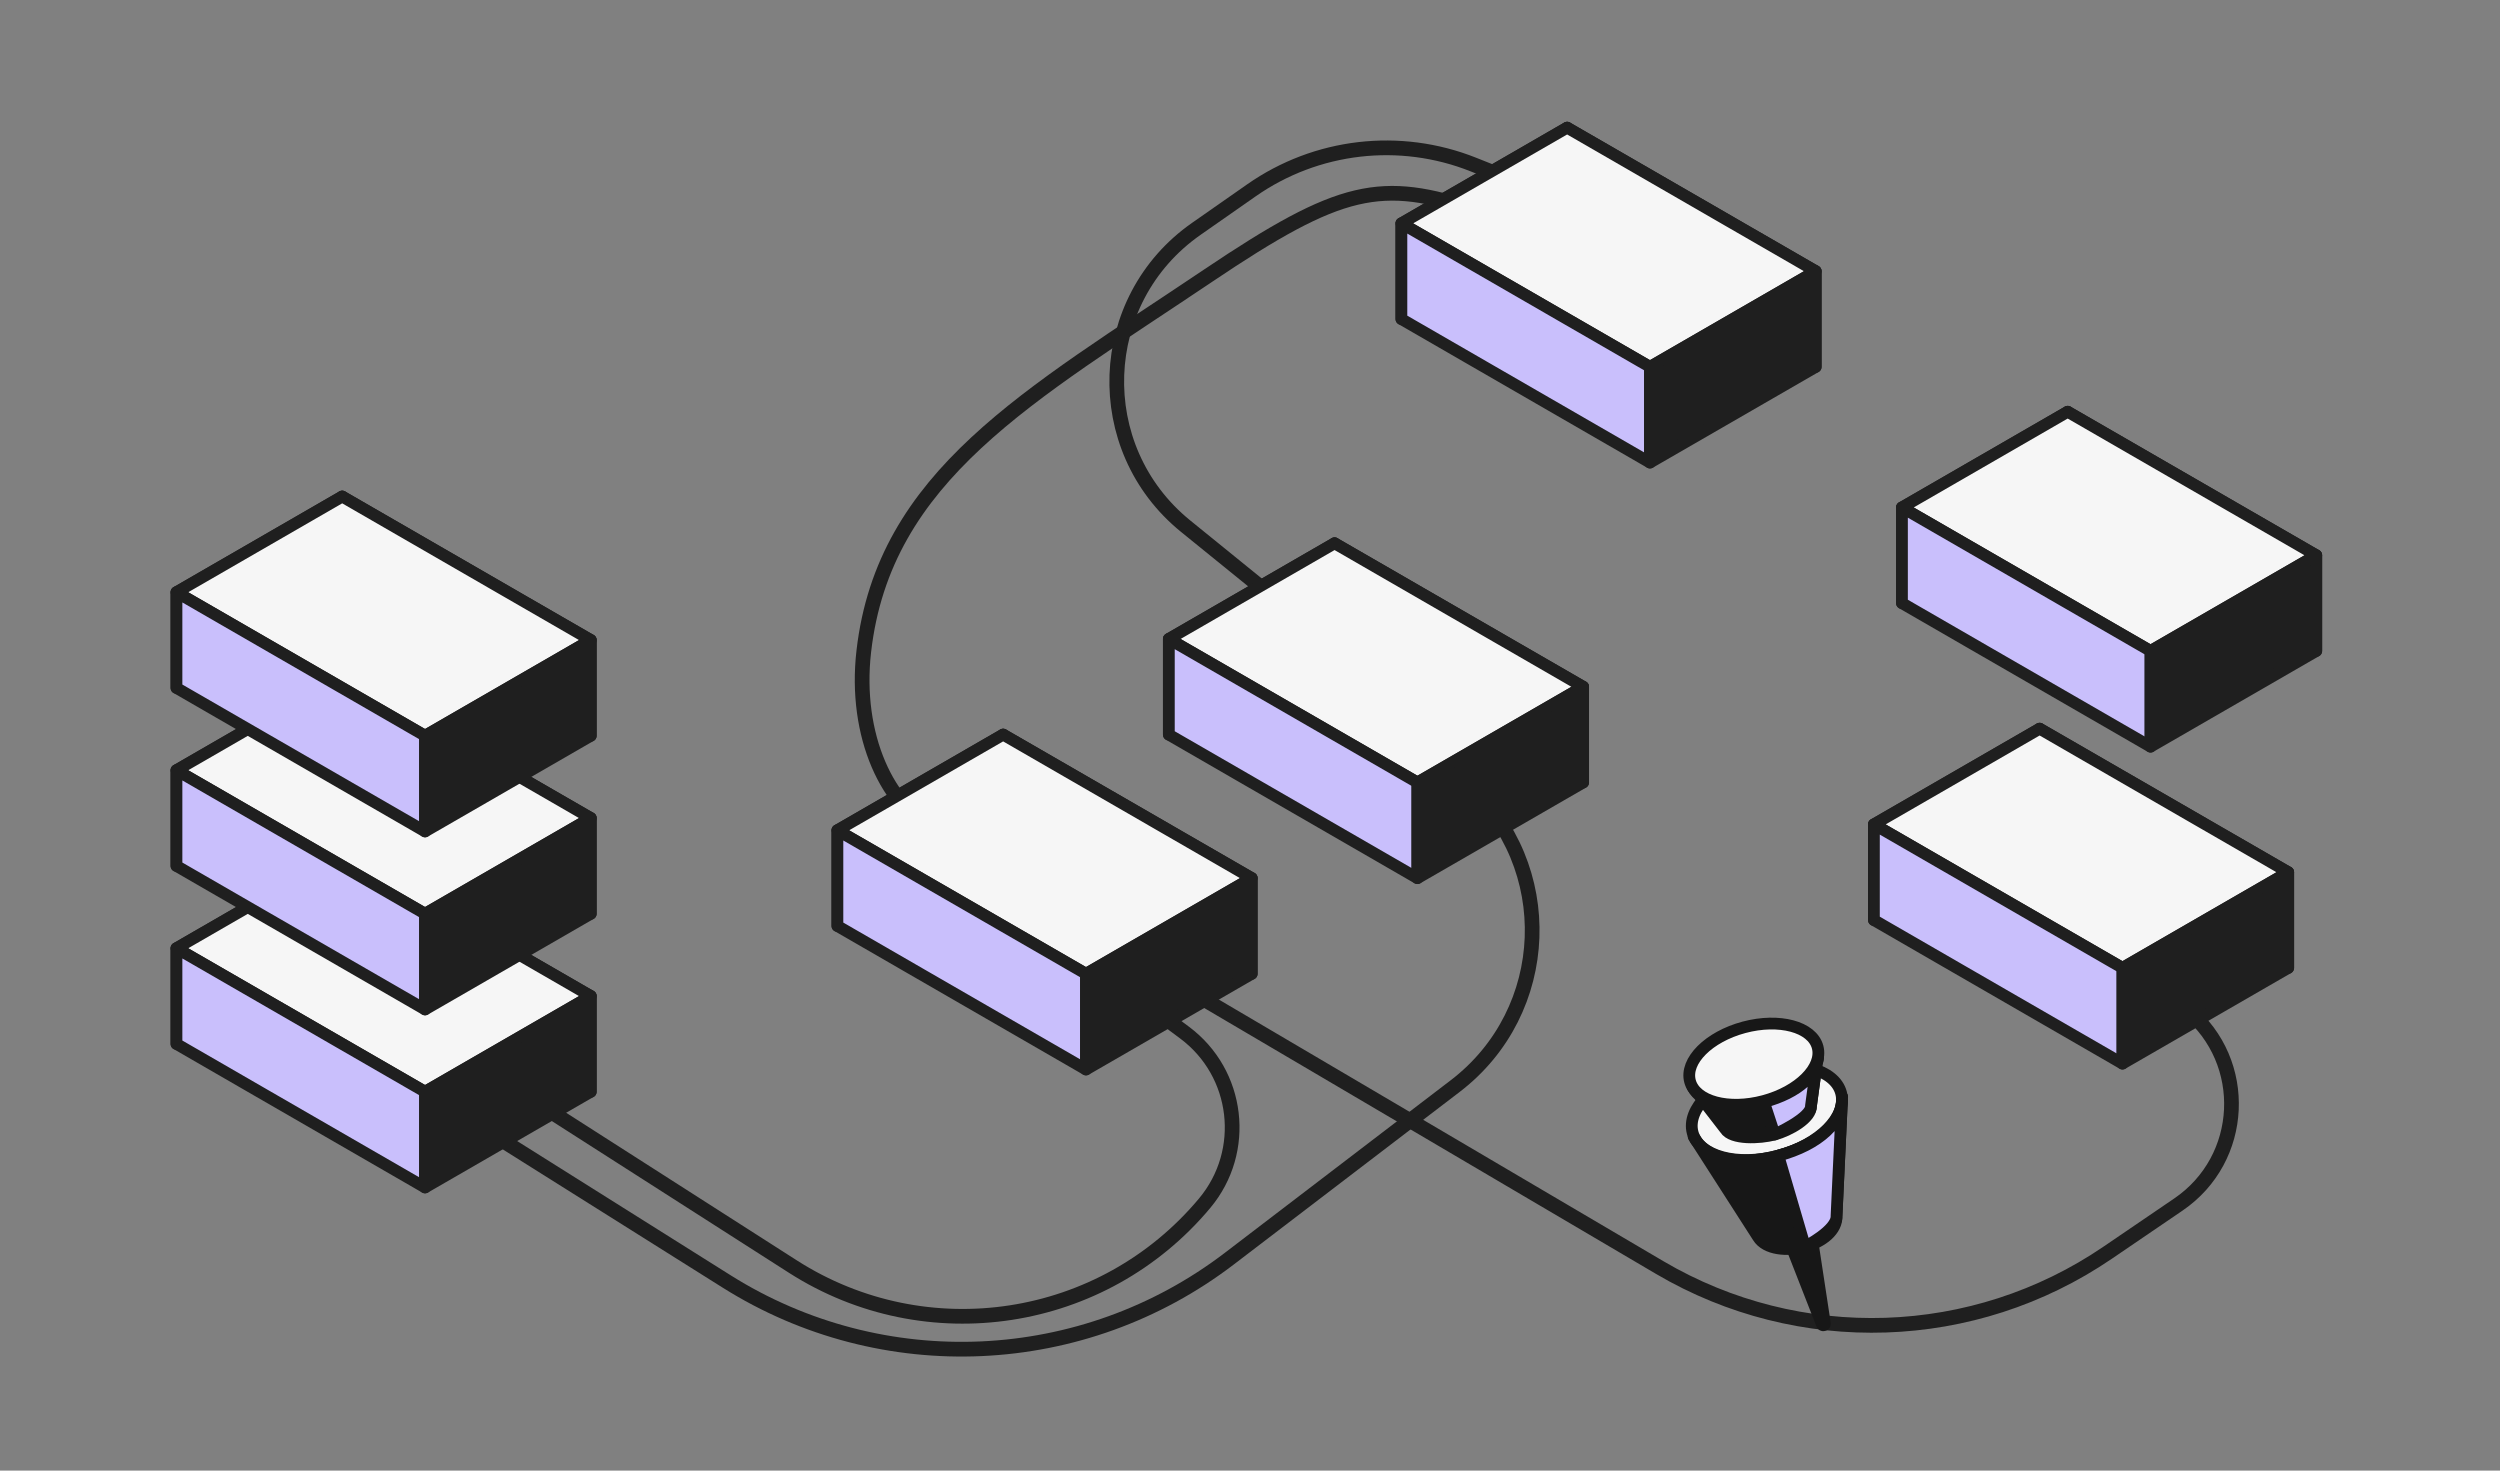 <svg width="255" height="150" viewBox="0 0 255 150" fill="none" xmlns="http://www.w3.org/2000/svg">
<rect x="0" y="0" width="255" height="150" fill="#808080" stroke="none"/>
<path d="M48.955 114.888L74.127 130.714C90.029 140.712 110.469 139.781 125.396 128.378L148.424 110.786C158.422 103.149 158.969 88.289 149.562 79.936L149.233 79.644" stroke="#1F1F1F" stroke-width="1.5"/>
<path d="M121.38 101.094L169.291 129.291C183.526 137.669 201.318 137.082 214.971 127.783L222.192 122.864C229.018 118.215 229.479 108.318 223.115 103.053V103.053" stroke="#1F1F1F" stroke-width="1.5"/>
<path d="M53.922 111.944L80.876 129.192C94.508 137.915 112.499 135.145 122.876 122.725V122.725C127.315 117.412 126.377 109.46 120.825 105.325L115.913 101.668" stroke="#1F1F1F" stroke-width="1.5"/>
<path d="M153.743 18.16L150.271 16.779C142.769 13.796 134.27 14.784 127.653 19.409L122.024 23.343C111.67 30.579 111.129 45.716 120.939 53.673L131.249 62.035" stroke="#1F1F1F" stroke-width="1.5"/>
<path d="M150.659 21.49C140.891 18.191 136.779 19.001 123.223 28.121C104.965 40.406 90.172 48.481 88.108 66.424C87.113 75.076 90.595 82.427 95.569 84.69" stroke="#1F1F1F" stroke-width="1.5"/>
<path d="M136.126 55.414V65.171L161.48 79.81V70.053L136.126 55.414Z" fill="#1F1F1F" stroke="#1F1F1F" stroke-width="1.2" stroke-linecap="round" stroke-linejoin="round"/>
<path d="M119.222 65.174L136.126 55.414V65.174L119.222 74.931V65.174Z" fill="#C9BFFC" stroke="#1F1F1F" stroke-width="1.2" stroke-linecap="round" stroke-linejoin="round"/>
<path d="M119.222 65.174L136.126 55.414L161.48 70.053L144.576 79.812L119.222 65.174Z" fill="#F6F6F6" stroke="#1F1F1F" stroke-width="1.2" stroke-linecap="round" stroke-linejoin="round"/>
<path d="M119.222 65.176V74.933L144.576 89.572V79.814L119.222 65.176Z" fill="#C9BFFC" stroke="#1F1F1F" stroke-width="1.2" stroke-linecap="round" stroke-linejoin="round"/>
<path d="M144.575 79.815L161.479 70.055V79.815L144.575 89.572V79.815Z" fill="#1F1F1F" stroke="#1F1F1F" stroke-width="1.2" stroke-linecap="round" stroke-linejoin="round"/>
<path d="M159.847 13.023V22.781L185.201 37.419V27.662L159.847 13.023Z" fill="#1F1F1F" stroke="#1F1F1F" stroke-width="1.2" stroke-linecap="round" stroke-linejoin="round"/>
<path d="M142.943 22.783L159.847 13.023V22.783L142.943 32.541V22.783Z" fill="#C9BFFC" stroke="#1F1F1F" stroke-width="1.2" stroke-linecap="round" stroke-linejoin="round"/>
<path d="M142.943 22.783L159.847 13.023L185.201 27.662L168.298 37.422L142.943 22.783Z" fill="#F6F6F6" stroke="#1F1F1F" stroke-width="1.2" stroke-linecap="round" stroke-linejoin="round"/>
<path d="M142.943 22.785V32.543L168.298 47.181V37.424L142.943 22.785Z" fill="#C9BFFC" stroke="#1F1F1F" stroke-width="1.2" stroke-linecap="round" stroke-linejoin="round"/>
<path d="M168.297 37.424L185.2 27.664V37.424L168.297 47.181V37.424Z" fill="#1F1F1F" stroke="#1F1F1F" stroke-width="1.2" stroke-linecap="round" stroke-linejoin="round"/>
<path d="M208.043 74.328V84.086L233.397 98.724V88.967L208.043 74.328Z" fill="#1F1F1F" stroke="#1F1F1F" stroke-width="1.2" stroke-linecap="round" stroke-linejoin="round"/>
<path d="M191.139 84.088L208.043 74.328V84.088L191.139 93.845V84.088Z" fill="#C9BFFC" stroke="#1F1F1F" stroke-width="1.2" stroke-linecap="round" stroke-linejoin="round"/>
<path d="M191.139 84.088L208.043 74.328L233.397 88.967L216.493 98.727L191.139 84.088Z" fill="#F6F6F6" stroke="#1F1F1F" stroke-width="1.2" stroke-linecap="round" stroke-linejoin="round"/>
<path d="M191.139 84.09V93.847L216.493 108.486V98.728L191.139 84.09Z" fill="#C9BFFC" stroke="#1F1F1F" stroke-width="1.2" stroke-linecap="round" stroke-linejoin="round"/>
<path d="M216.492 98.729L233.396 88.969V98.729L216.492 108.486V98.729Z" fill="#1F1F1F" stroke="#1F1F1F" stroke-width="1.2" stroke-linecap="round" stroke-linejoin="round"/>
<path d="M102.32 74.93V84.687L127.674 99.326V89.568L102.32 74.93Z" fill="#1F1F1F" stroke="#1F1F1F" stroke-width="1.2" stroke-linecap="round" stroke-linejoin="round"/>
<path d="M85.416 84.69L102.32 74.93V84.69L85.416 94.447V84.69Z" fill="#C9BFFC" stroke="#1F1F1F" stroke-width="1.2" stroke-linecap="round" stroke-linejoin="round"/>
<path d="M85.416 84.689L102.32 74.93L127.674 89.568L110.77 99.328L85.416 84.689Z" fill="#F6F6F6" stroke="#1F1F1F" stroke-width="1.2" stroke-linecap="round" stroke-linejoin="round"/>
<path d="M85.416 84.691V94.449L110.77 109.087V99.33L85.416 84.691Z" fill="#C9BFFC" stroke="#1F1F1F" stroke-width="1.2" stroke-linecap="round" stroke-linejoin="round"/>
<path d="M110.771 99.33L127.674 89.57V99.33L110.771 109.088V99.33Z" fill="#1F1F1F" stroke="#1F1F1F" stroke-width="1.2" stroke-linecap="round" stroke-linejoin="round"/>
<path d="M34.904 86.961V96.718L60.258 111.357V101.6L34.904 86.961Z" fill="#1F1F1F" stroke="#1F1F1F" stroke-width="1.2" stroke-linecap="round" stroke-linejoin="round"/>
<path d="M18 96.721L34.904 86.961V96.721L18 106.478V96.721Z" fill="#C9BFFC" stroke="#1F1F1F" stroke-width="1.2" stroke-linecap="round" stroke-linejoin="round"/>
<path d="M18 96.721L34.904 86.961L60.258 101.6L43.354 111.359L18 96.721Z" fill="#F6F6F6" stroke="#1F1F1F" stroke-width="1.2" stroke-linecap="round" stroke-linejoin="round"/>
<path d="M18 96.723V106.48L43.354 121.119V111.361L18 96.723Z" fill="#C9BFFC" stroke="#1F1F1F" stroke-width="1.2" stroke-linecap="round" stroke-linejoin="round"/>
<path d="M43.353 111.361L60.257 101.602V111.361L43.353 121.119V111.361Z" fill="#1F1F1F" stroke="#1F1F1F" stroke-width="1.2" stroke-linecap="round" stroke-linejoin="round"/>
<path d="M34.904 68.805V78.562L60.258 93.201V83.443L34.904 68.805Z" fill="#1F1F1F" stroke="#1F1F1F" stroke-width="1.2" stroke-linecap="round" stroke-linejoin="round"/>
<path d="M18 78.565L34.904 68.805V78.565L18 88.322V78.565Z" fill="#C9BFFC" stroke="#1F1F1F" stroke-width="1.2" stroke-linecap="round" stroke-linejoin="round"/>
<path d="M18 78.564L34.904 68.805L60.258 83.443L43.354 93.203L18 78.564Z" fill="#F6F6F6" stroke="#1F1F1F" stroke-width="1.2" stroke-linecap="round" stroke-linejoin="round"/>
<path d="M18 78.566V88.324L43.354 102.962V93.205L18 78.566Z" fill="#C9BFFC" stroke="#1F1F1F" stroke-width="1.2" stroke-linecap="round" stroke-linejoin="round"/>
<path d="M43.353 93.205L60.257 83.445V93.205L43.353 102.963V93.205Z" fill="#1F1F1F" stroke="#1F1F1F" stroke-width="1.2" stroke-linecap="round" stroke-linejoin="round"/>
<path d="M34.904 50.648V60.406L60.258 75.044V65.287L34.904 50.648Z" fill="#1F1F1F" stroke="#1F1F1F" stroke-width="1.2" stroke-linecap="round" stroke-linejoin="round"/>
<path d="M18 60.408L34.904 50.648V60.408L18 70.166V60.408Z" fill="#C9BFFC" stroke="#1F1F1F" stroke-width="1.2" stroke-linecap="round" stroke-linejoin="round"/>
<path d="M18 60.408L34.904 50.648L60.258 65.287L43.354 75.047L18 60.408Z" fill="#F6F6F6" stroke="#1F1F1F" stroke-width="1.2" stroke-linecap="round" stroke-linejoin="round"/>
<path d="M18 60.41V70.168L43.354 84.806V75.049L18 60.41Z" fill="#C9BFFC" stroke="#1F1F1F" stroke-width="1.2" stroke-linecap="round" stroke-linejoin="round"/>
<path d="M43.353 75.049L60.257 65.289V75.049L43.353 84.806V75.049Z" fill="#1F1F1F" stroke="#1F1F1F" stroke-width="1.2" stroke-linecap="round" stroke-linejoin="round"/>
<path fill-rule="evenodd" clip-rule="evenodd" d="M184.986 123.438L186.732 134.915C186.789 135.29 186.554 135.649 186.187 135.747L186.165 135.753C185.798 135.852 185.415 135.658 185.277 135.304L181.05 124.492L184.986 123.438Z" fill="#171717"/>
<path d="M181.391 117.877C185.572 116.757 188.437 113.892 187.79 111.478C187.144 109.064 183.23 108.015 179.049 109.136C174.868 110.256 172.003 113.121 172.65 115.535C173.296 117.949 177.21 118.998 181.391 117.877Z" fill="#F6F6F6" stroke="#171717" stroke-width="1.2" stroke-miterlimit="10"/>
<path d="M187.898 111.888C188.021 114.382 185.569 116.754 181.387 117.874C177.206 118.994 173.879 118.134 172.756 115.945L179.325 126.177C180.111 127.461 182.323 127.636 184.108 127.157C185.894 126.679 187.389 125.49 187.325 124.033L187.898 111.888Z" fill="#171717" stroke="#171717" stroke-width="1.2" stroke-miterlimit="10" stroke-linejoin="round"/>
<path d="M187.893 111.903C188.016 114.398 185.57 116.758 181.388 117.878L184.109 127.161C184.109 127.161 187.39 125.495 187.325 124.037L187.893 111.903Z" fill="#C9BFFC" stroke="#171717" stroke-width="1.2" stroke-miterlimit="10" stroke-linejoin="round"/>
<path d="M185.449 107.42C185.553 109.53 183.364 111.444 179.827 112.392C176.29 113.339 173.592 112.703 172.641 110.852L175.97 115.158C176.634 116.244 179.497 116.126 181.007 115.722C182.518 115.317 184.774 114.046 184.72 112.813L185.449 107.42Z" fill="#171717" stroke="#171717" stroke-width="1.2" stroke-miterlimit="10" stroke-linejoin="round"/>
<path d="M185.447 107.417C185.552 109.527 183.458 111.461 179.922 112.409L181.006 115.719C181.006 115.719 184.773 114.043 184.718 112.811L185.447 107.417Z" fill="#C9BFFC" stroke="#171717" stroke-width="1.2" stroke-miterlimit="10" stroke-linejoin="round"/>
<path d="M179.896 112.302C183.49 111.339 185.953 108.876 185.397 106.801C184.841 104.726 181.477 103.825 177.883 104.788C174.289 105.751 171.826 108.213 172.382 110.288C172.938 112.363 176.302 113.265 179.896 112.302Z" fill="#F6F6F6" stroke="#171717" stroke-width="1.2" stroke-miterlimit="10"/>
<path d="M210.904 42V51.757L236.258 66.396V56.639L210.904 42Z" fill="#1F1F1F" stroke="#1F1F1F" stroke-width="1.2" stroke-linecap="round" stroke-linejoin="round"/>
<path d="M194 51.76L210.904 42V51.76L194 61.517V51.76Z" fill="#C9BFFC" stroke="#1F1F1F" stroke-width="1.2" stroke-linecap="round" stroke-linejoin="round"/>
<path d="M194 51.76L210.904 42L236.258 56.639L219.354 66.398L194 51.76Z" fill="#F6F6F6" stroke="#1F1F1F" stroke-width="1.2" stroke-linecap="round" stroke-linejoin="round"/>
<path d="M194 51.762V61.519L219.354 76.158V66.4L194 51.762Z" fill="#C9BFFC" stroke="#1F1F1F" stroke-width="1.2" stroke-linecap="round" stroke-linejoin="round"/>
<path d="M219.354 66.4L236.257 56.641V66.4L219.354 76.158V66.4Z" fill="#1F1F1F" stroke="#1F1F1F" stroke-width="1.2" stroke-linecap="round" stroke-linejoin="round"/>
</svg>

